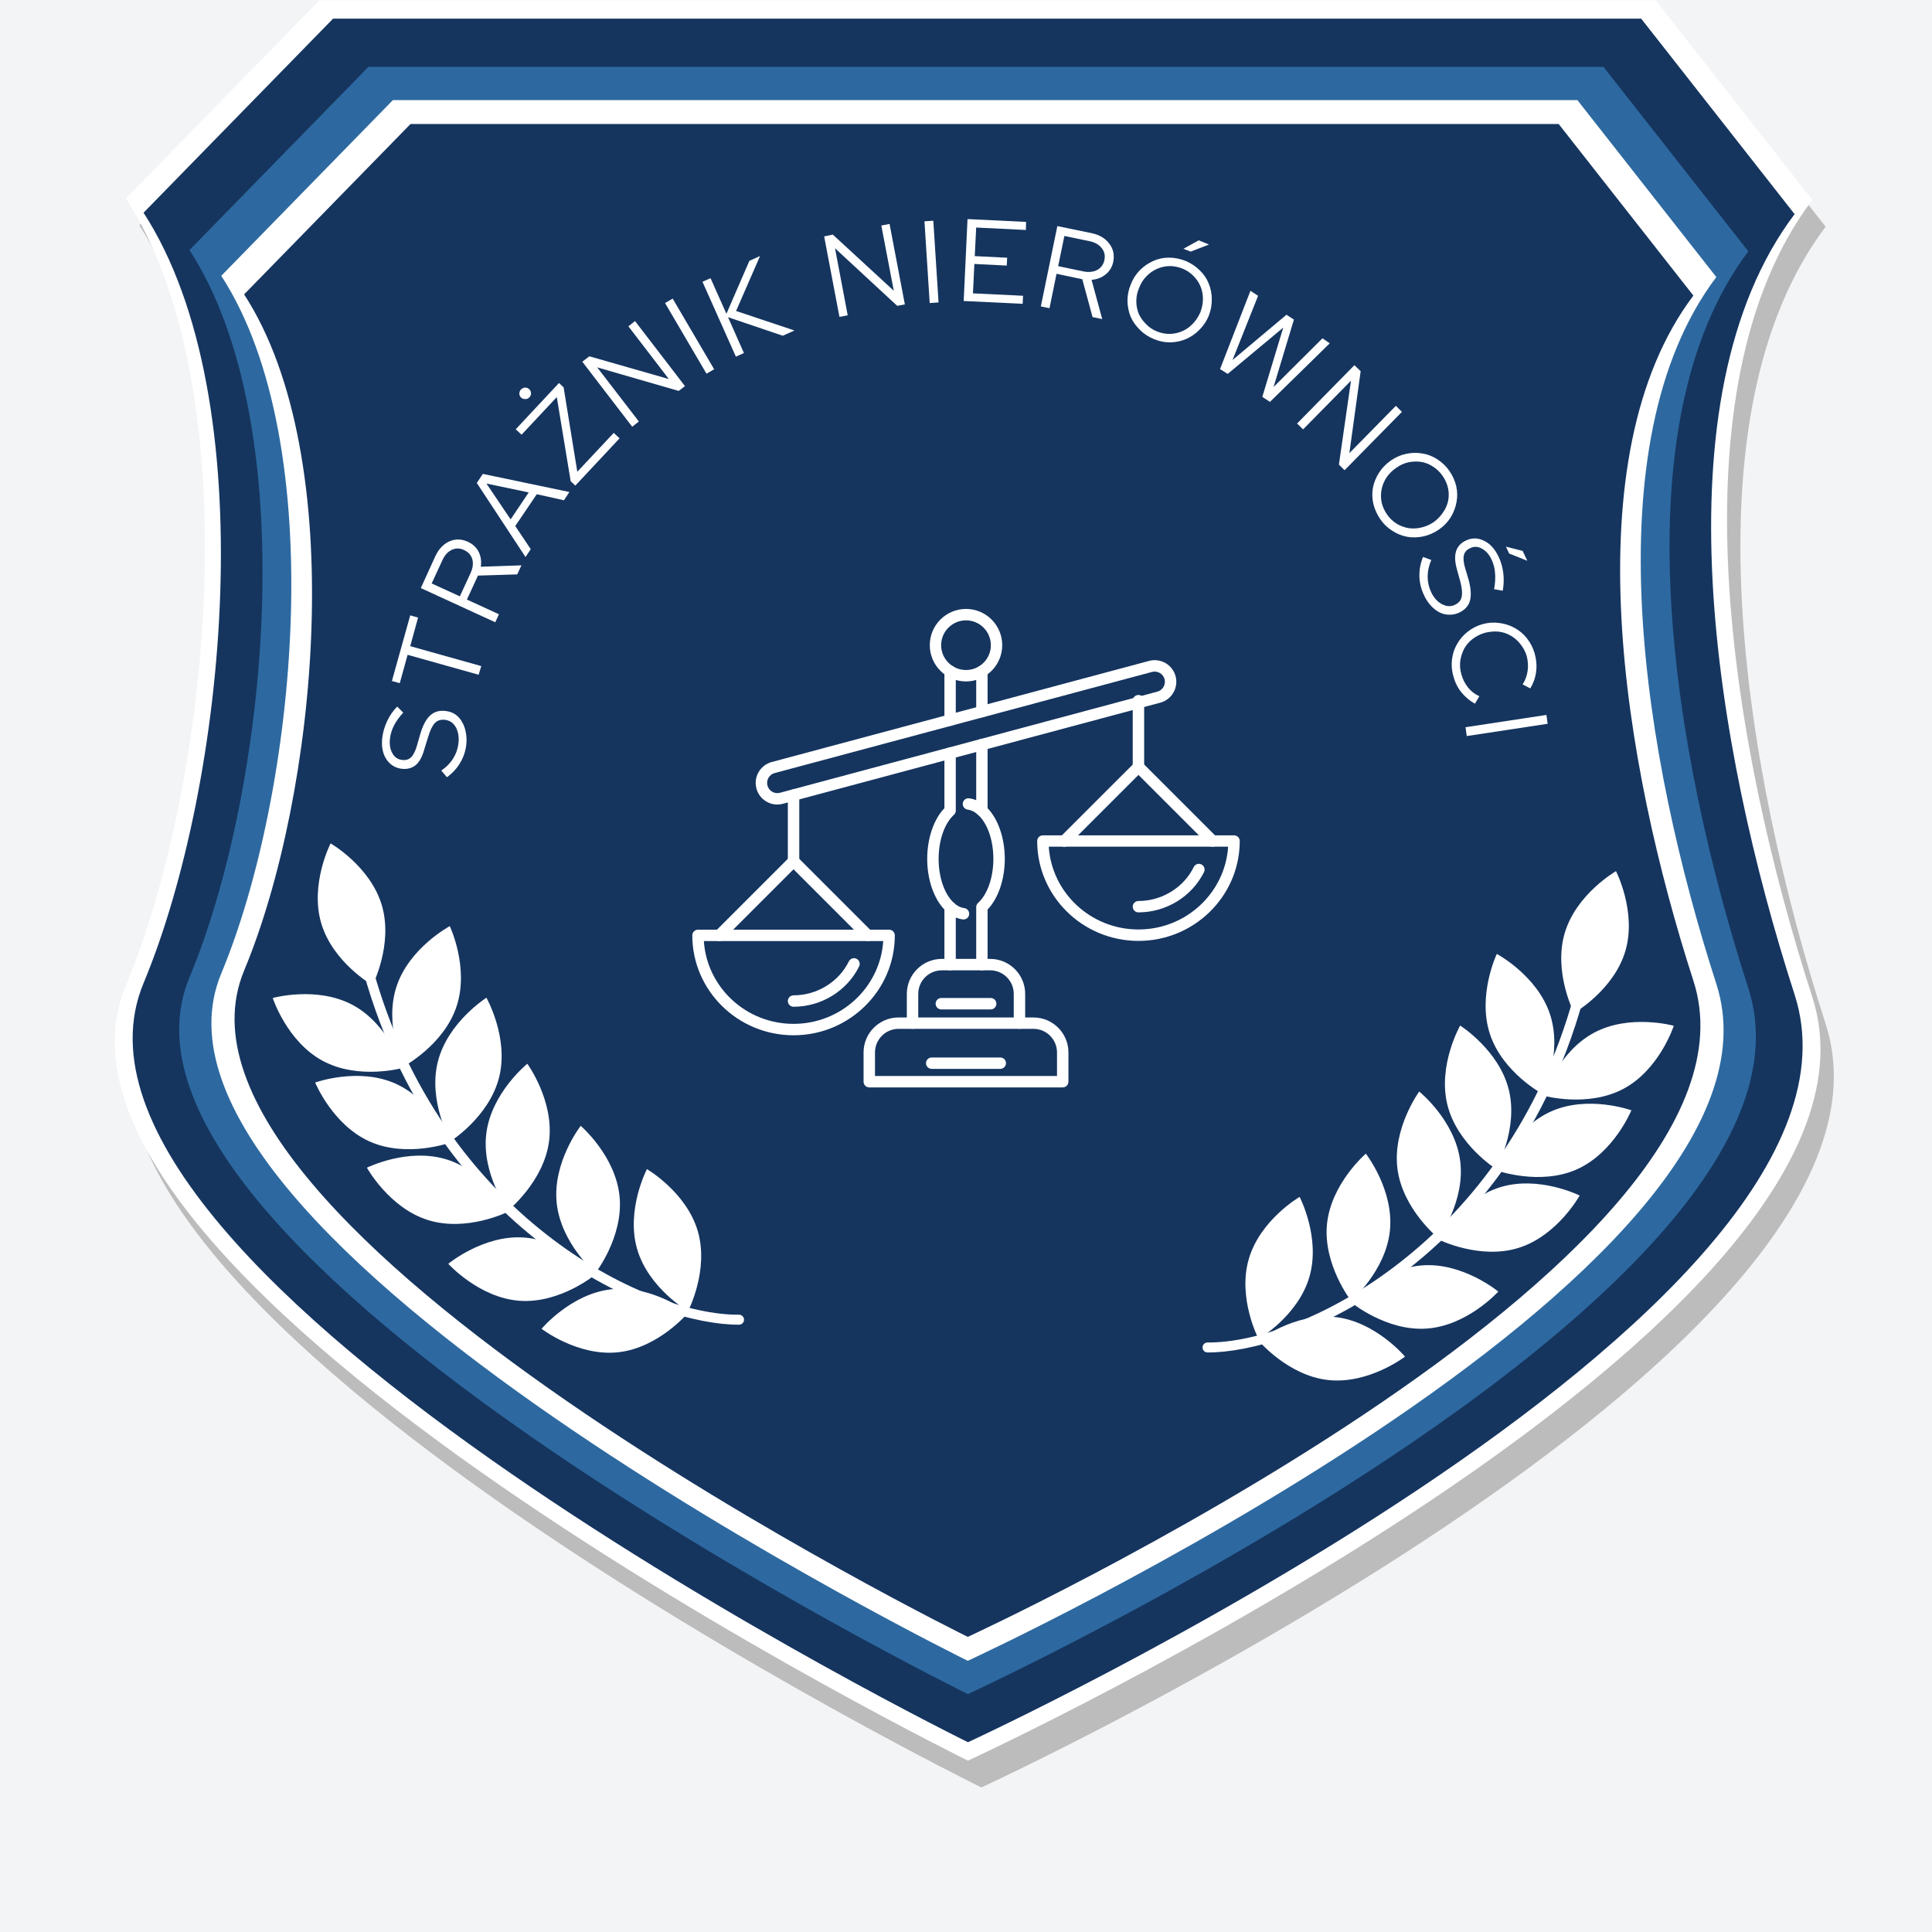 <svg xmlns="http://www.w3.org/2000/svg" xmlns:xlink="http://www.w3.org/1999/xlink" width="200" zoomAndPan="magnify" viewBox="0 0 150 150" height="200" preserveAspectRatio="xMidYMid meet" version="1.2"><defs><clipPath id="24dc31addf"><path d="M 9 2 L 143 2 L 143 138.75 L 9 138.75 Z M 9 2 "/></clipPath><clipPath id="2e60410bc0"><path d="M 67.008 78.984 L 83 78.984 L 83 84.426 L 67.008 84.426 Z M 67.008 78.984 "/></clipPath><clipPath id="6dc5098665"><path d="M 72 47.277 L 78 47.277 L 78 53 L 72 53 Z M 72 47.277 "/></clipPath><clipPath id="8098589457"><path d="M 53.711 72 L 70 72 L 70 81 L 53.711 81 Z M 53.711 72 "/></clipPath><clipPath id="351de6a5b2"><path d="M 80.5 64.801 L 96.254 64.801 L 96.254 73.102 L 80.5 73.102 Z M 80.5 64.801 "/></clipPath></defs><g id="442e6a4da8"><rect x="0" width="150" y="0" height="150" style="fill:#ffffff;fill-opacity:1;stroke:none;"/><rect x="0" width="150" y="0" height="150" style="fill:#f3f4f6;fill-opacity:1;stroke:none;"/><g clip-rule="nonzero" clip-path="url(#24dc31addf)"><path style=" stroke:none;fill-rule:nonzero;fill:#bdbcbc;fill-opacity:1;" d="M 141.742 79.492 C 135.41 59.898 130.734 32.207 141.742 17.602 L 129.574 2.102 L 25.844 2.102 L 10.816 17.492 C 20.438 32.312 17.414 62.746 10.816 78.586 C 1.121 101.859 76.191 138.777 76.191 138.777 C 76.191 138.777 149.938 104.836 141.742 79.492 "/></g><path style=" stroke:none;fill-rule:nonzero;fill:#ffffff;fill-opacity:1;" d="M 140.707 77.41 C 134.371 57.82 129.695 30.121 140.707 15.52 L 128.539 0.02 L 24.805 0.02 L 9.777 15.41 C 19.398 30.23 16.375 60.664 9.777 76.504 C 0.082 99.777 75.152 136.695 75.152 136.695 C 75.152 136.695 148.898 102.75 140.707 77.41 "/><path style=" stroke:none;fill-rule:nonzero;fill:#15355f;fill-opacity:1;" d="M 139.332 77.219 C 133.129 58.039 128.551 30.922 139.332 16.625 L 127.422 1.449 L 25.859 1.449 L 11.145 16.516 C 20.566 31.027 17.602 60.824 11.145 76.332 C 1.652 99.117 75.152 135.266 75.152 135.266 C 75.152 135.266 147.359 102.031 139.332 77.219 "/><path style=" stroke:none;fill-rule:nonzero;fill:#2d69a0;fill-opacity:1;" d="M 135.738 76.723 C 129.883 58.617 125.562 33.016 135.738 19.516 L 124.492 5.191 L 28.605 5.191 L 14.711 19.414 C 23.609 33.117 20.812 61.246 14.711 75.887 C 5.75 97.398 75.145 131.527 75.145 131.527 C 75.145 131.527 143.316 100.152 135.738 76.723 "/><path style=" stroke:none;fill-rule:nonzero;fill:#ffffff;fill-opacity:1;" d="M 133.254 76.383 C 127.641 59.016 123.492 34.461 133.254 21.512 L 122.469 7.773 L 30.504 7.773 L 17.18 21.414 C 25.711 34.559 23.027 61.535 17.18 75.578 C 8.586 96.211 75.137 128.945 75.137 128.945 C 75.137 128.945 140.523 98.852 133.254 76.383 "/><path style=" stroke:none;fill-rule:nonzero;fill:#15355f;fill-opacity:1;" d="M 131.473 76.137 C 126.031 59.301 122.012 35.5 131.473 22.949 L 121.016 9.629 L 31.871 9.629 L 18.953 22.855 C 27.223 35.594 24.625 61.746 18.953 75.355 C 10.625 95.355 75.137 127.086 75.137 127.086 C 75.137 127.086 138.52 97.918 131.473 76.137 "/><path style=" stroke:none;fill-rule:nonzero;fill:#ffffff;fill-opacity:1;" d="M 29.645 70.285 C 30.543 73.328 28.922 76.492 28.922 76.492 C 28.922 76.492 25.84 74.727 24.941 71.684 C 24.043 68.645 25.668 65.48 25.668 65.48 C 25.668 65.48 28.746 67.246 29.645 70.285 "/><path style=" stroke:none;fill-rule:nonzero;fill:#ffffff;fill-opacity:1;" d="M 35.449 78.133 C 34.457 81.141 31.32 82.809 31.32 82.809 C 31.32 82.809 29.797 79.594 30.789 76.582 C 31.785 73.574 34.922 71.906 34.922 71.906 C 34.922 71.906 36.445 75.121 35.449 78.133 "/><path style=" stroke:none;fill-rule:nonzero;fill:#ffffff;fill-opacity:1;" d="M 25.062 82.367 C 27.852 83.867 31.27 82.914 31.27 82.914 C 31.27 82.914 30.172 79.527 27.383 78.027 C 24.594 76.531 21.176 77.484 21.176 77.484 C 21.176 77.484 22.273 80.867 25.062 82.367 "/><path style=" stroke:none;fill-rule:nonzero;fill:#ffffff;fill-opacity:1;" d="M 38.754 83.633 C 37.984 86.711 34.98 88.605 34.98 88.605 C 34.98 88.605 33.223 85.512 33.992 82.438 C 34.762 79.359 37.766 77.465 37.766 77.465 C 37.766 77.465 39.52 80.559 38.754 83.633 "/><path style=" stroke:none;fill-rule:nonzero;fill:#ffffff;fill-opacity:1;" d="M 28.707 88.629 C 31.594 89.918 34.938 88.715 34.938 88.715 C 34.938 88.715 33.59 85.418 30.699 84.129 C 27.812 82.84 24.469 84.047 24.469 84.047 C 24.469 84.047 25.816 87.34 28.707 88.629 "/><path style=" stroke:none;fill-rule:nonzero;fill:#ffffff;fill-opacity:1;" d="M 42.629 88.605 C 42.219 91.746 39.449 93.977 39.449 93.977 C 39.449 93.977 37.352 91.109 37.762 87.965 C 38.176 84.816 40.941 82.59 40.941 82.59 C 40.941 82.59 43.039 85.461 42.629 88.605 "/><path style=" stroke:none;fill-rule:nonzero;fill:#ffffff;fill-opacity:1;" d="M 33.223 94.723 C 36.242 95.672 39.422 94.09 39.422 94.09 C 39.422 94.09 37.707 90.973 34.688 90.023 C 31.668 89.078 28.488 90.66 28.488 90.66 C 28.488 90.66 30.203 93.777 33.223 94.723 "/><path style=" stroke:none;fill-rule:nonzero;fill:#ffffff;fill-opacity:1;" d="M 48.102 92.879 C 48.418 96.031 46.23 98.836 46.23 98.836 C 46.23 98.836 43.535 96.527 43.219 93.371 C 42.902 90.215 45.086 87.41 45.086 87.41 C 45.086 87.41 47.785 89.723 48.102 92.879 "/><path style=" stroke:none;fill-rule:nonzero;fill:#ffffff;fill-opacity:1;" d="M 40.34 100.992 C 43.496 101.223 46.227 98.953 46.227 98.953 C 46.227 98.953 43.848 96.312 40.695 96.082 C 37.539 95.852 34.805 98.121 34.805 98.121 C 34.805 98.121 37.184 100.762 40.34 100.992 "/><path style=" stroke:none;fill-rule:nonzero;fill:#ffffff;fill-opacity:1;" d="M 54.18 95.598 C 55.062 98.645 53.418 101.801 53.418 101.801 C 53.418 101.801 50.344 100.016 49.465 96.969 C 48.586 93.922 50.227 90.77 50.227 90.77 C 50.227 90.77 53.297 92.555 54.18 95.598 "/><path style=" stroke:none;fill-rule:nonzero;fill:#ffffff;fill-opacity:1;" d="M 48.008 104.988 C 51.152 104.641 53.434 101.914 53.434 101.914 C 53.434 101.914 50.617 99.75 47.473 100.098 C 44.328 100.441 42.047 103.168 42.047 103.168 C 42.047 103.168 44.863 105.336 48.008 104.988 "/><path style=" stroke:none;fill-rule:nonzero;fill:#ffffff;fill-opacity:1;" d="M 57.492 102.832 L 57.383 102.848 C 54.195 102.871 48.348 101.305 42.363 96.805 C 37.613 93.238 31.297 86.625 28.199 75.391 C 28.145 75.184 28.258 74.98 28.469 74.914 C 28.672 74.855 28.887 74.977 28.945 75.184 C 34.215 94.301 50.062 102.129 57.375 102.074 C 57.59 102.074 57.766 102.246 57.766 102.457 C 57.77 102.633 57.652 102.781 57.492 102.832 "/><path style=" stroke:none;fill-rule:nonzero;fill:#ffffff;fill-opacity:1;" d="M 121.484 72.445 C 120.586 75.484 122.211 78.648 122.211 78.648 C 122.211 78.648 125.289 76.883 126.191 73.844 C 127.09 70.801 125.465 67.637 125.465 67.637 C 125.465 67.637 122.383 69.402 121.484 72.445 "/><path style=" stroke:none;fill-rule:nonzero;fill:#ffffff;fill-opacity:1;" d="M 115.68 80.289 C 116.672 83.297 119.809 84.965 119.809 84.965 C 119.809 84.965 121.336 81.754 120.34 78.742 C 119.344 75.73 116.211 74.062 116.211 74.062 C 116.211 74.062 114.684 77.277 115.68 80.289 "/><path style=" stroke:none;fill-rule:nonzero;fill:#ffffff;fill-opacity:1;" d="M 126.066 84.523 C 123.281 86.023 119.859 85.07 119.859 85.07 C 119.859 85.07 120.961 81.688 123.746 80.188 C 126.535 78.688 129.953 79.641 129.953 79.641 C 129.953 79.641 128.855 83.023 126.066 84.523 "/><path style=" stroke:none;fill-rule:nonzero;fill:#ffffff;fill-opacity:1;" d="M 112.379 85.793 C 113.148 88.867 116.152 90.762 116.152 90.762 C 116.152 90.762 117.906 87.672 117.141 84.594 C 116.371 81.52 113.367 79.625 113.367 79.625 C 113.367 79.625 111.609 82.715 112.379 85.793 "/><path style=" stroke:none;fill-rule:nonzero;fill:#ffffff;fill-opacity:1;" d="M 122.426 90.789 C 119.535 92.074 116.195 90.871 116.195 90.871 C 116.195 90.871 117.539 87.578 120.43 86.289 C 123.32 85 126.66 86.203 126.66 86.203 C 126.66 86.203 125.316 89.496 122.426 90.789 "/><path style=" stroke:none;fill-rule:nonzero;fill:#ffffff;fill-opacity:1;" d="M 108.5 90.762 C 108.914 93.906 111.68 96.133 111.68 96.133 C 111.68 96.133 113.781 93.266 113.367 90.121 C 112.957 86.977 110.188 84.746 110.188 84.746 C 110.188 84.746 108.09 87.617 108.5 90.762 "/><path style=" stroke:none;fill-rule:nonzero;fill:#ffffff;fill-opacity:1;" d="M 117.91 96.883 C 114.891 97.828 111.711 96.246 111.711 96.246 C 111.711 96.246 113.426 93.133 116.445 92.184 C 119.465 91.238 122.645 92.82 122.645 92.82 C 122.645 92.82 120.926 95.934 117.91 96.883 "/><path style=" stroke:none;fill-rule:nonzero;fill:#ffffff;fill-opacity:1;" d="M 103.027 95.039 C 102.715 98.191 104.898 100.996 104.898 100.996 C 104.898 100.996 107.598 98.684 107.914 95.527 C 108.23 92.371 106.043 89.57 106.043 89.57 C 106.043 89.57 103.348 91.879 103.027 95.039 "/><path style=" stroke:none;fill-rule:nonzero;fill:#ffffff;fill-opacity:1;" d="M 110.793 103.148 C 107.637 103.383 104.902 101.113 104.902 101.113 C 104.902 101.113 107.281 98.473 110.438 98.242 C 113.59 98.012 116.328 100.277 116.328 100.277 C 116.328 100.277 113.945 102.918 110.793 103.148 "/><path style=" stroke:none;fill-rule:nonzero;fill:#ffffff;fill-opacity:1;" d="M 96.953 97.758 C 96.07 100.805 97.715 103.957 97.715 103.957 C 97.715 103.957 100.785 102.176 101.664 99.129 C 102.547 96.078 100.902 92.926 100.902 92.926 C 100.902 92.926 97.832 94.711 96.953 97.758 "/><path style=" stroke:none;fill-rule:nonzero;fill:#ffffff;fill-opacity:1;" d="M 103.121 107.145 C 99.977 106.801 97.699 104.07 97.699 104.07 C 97.699 104.07 100.516 101.906 103.66 102.254 C 106.801 102.598 109.086 105.328 109.086 105.328 C 109.086 105.328 106.266 107.492 103.121 107.145 "/><path style=" stroke:none;fill-rule:nonzero;fill:#ffffff;fill-opacity:1;" d="M 93.641 104.988 L 93.746 105.004 C 96.934 105.027 102.781 103.461 108.766 98.965 C 113.52 95.398 119.832 88.781 122.93 77.547 C 122.988 77.34 122.875 77.137 122.66 77.07 C 122.457 77.016 122.246 77.137 122.188 77.34 C 116.918 96.461 101.07 104.289 93.754 104.23 C 93.539 104.23 93.367 104.402 93.367 104.613 C 93.363 104.793 93.48 104.941 93.641 104.988 "/><g clip-rule="nonzero" clip-path="url(#2e60410bc0)"><path style=" stroke:none;fill-rule:evenodd;fill:#ffffff;fill-opacity:1;" d="M 82.508 84.426 L 67.492 84.426 C 67.246 84.426 67.047 84.227 67.047 83.984 L 67.047 81.711 C 67.047 80.211 68.266 78.996 69.762 78.996 L 80.238 78.996 C 81.734 78.996 82.953 80.211 82.953 81.711 L 82.953 83.984 C 82.953 84.227 82.754 84.426 82.508 84.426 Z M 67.934 83.539 L 82.066 83.539 L 82.066 81.711 C 82.066 80.703 81.246 79.879 80.238 79.879 L 69.762 79.879 C 68.754 79.879 67.934 80.703 67.934 81.711 L 67.934 83.539 "/></g><path style=" stroke:none;fill-rule:evenodd;fill:#ffffff;fill-opacity:1;" d="M 79.148 79.879 C 78.906 79.879 78.707 79.684 78.707 79.438 L 78.707 77.164 C 78.707 76.156 77.887 75.336 76.879 75.336 L 73.121 75.336 C 72.113 75.336 71.293 76.156 71.293 77.164 L 71.293 79.438 C 71.293 79.684 71.094 79.879 70.852 79.879 C 70.605 79.879 70.406 79.684 70.406 79.438 L 70.406 77.164 C 70.406 75.668 71.625 74.449 73.121 74.449 L 76.879 74.449 C 78.375 74.449 79.594 75.668 79.594 77.164 L 79.594 79.438 C 79.594 79.684 79.395 79.879 79.148 79.879 "/><path style=" stroke:none;fill-rule:evenodd;fill:#ffffff;fill-opacity:1;" d="M 76.234 75.336 C 75.992 75.336 75.793 75.137 75.793 74.895 L 75.793 70.43 C 75.793 70.305 75.844 70.184 75.938 70.102 C 76.672 69.43 77.125 68.121 77.125 66.684 C 77.125 65.242 76.672 63.93 75.938 63.262 C 75.844 63.176 75.793 63.059 75.793 62.934 L 75.793 57.809 C 75.793 57.562 75.992 57.367 76.234 57.367 C 76.48 57.367 76.676 57.562 76.676 57.809 L 76.676 62.746 C 77.504 63.609 78.012 65.094 78.012 66.684 C 78.012 68.273 77.504 69.754 76.676 70.617 L 76.676 74.895 C 76.676 75.137 76.48 75.336 76.234 75.336 Z M 73.766 75.336 C 73.52 75.336 73.324 75.137 73.324 74.895 L 73.324 70.617 C 72.496 69.754 71.988 68.273 71.988 66.684 C 71.988 65.094 72.496 63.609 73.324 62.746 L 73.324 58.469 C 73.324 58.227 73.52 58.027 73.766 58.027 C 74.012 58.027 74.207 58.227 74.207 58.469 L 74.207 62.934 C 74.207 63.059 74.156 63.18 74.062 63.262 C 73.328 63.934 72.875 65.242 72.875 66.684 C 72.875 68.121 73.328 69.43 74.062 70.102 C 74.156 70.188 74.207 70.305 74.207 70.43 L 74.207 74.895 C 74.207 75.137 74.012 75.336 73.766 75.336 Z M 73.766 56.355 C 73.52 56.355 73.324 56.156 73.324 55.91 L 73.324 52.117 C 73.324 51.871 73.52 51.672 73.766 51.672 C 74.012 51.672 74.207 51.871 74.207 52.117 L 74.207 55.91 C 74.207 56.156 74.012 56.355 73.766 56.355 Z M 76.234 55.691 C 75.992 55.691 75.793 55.496 75.793 55.25 L 75.793 52.117 C 75.793 51.871 75.992 51.672 76.234 51.672 C 76.48 51.672 76.676 51.871 76.676 52.117 L 76.676 55.25 C 76.676 55.496 76.48 55.691 76.234 55.691 "/><g clip-rule="nonzero" clip-path="url(#6dc5098665)"><path style=" stroke:none;fill-rule:evenodd;fill:#ffffff;fill-opacity:1;" d="M 75 52.906 C 73.449 52.906 72.188 51.645 72.188 50.09 C 72.188 48.539 73.449 47.277 75 47.277 C 76.551 47.277 77.812 48.539 77.812 50.09 C 77.812 51.645 76.551 52.906 75 52.906 Z M 75 48.164 C 73.938 48.164 73.07 49.027 73.07 50.094 C 73.07 51.156 73.938 52.02 75 52.02 C 76.066 52.02 76.93 51.156 76.93 50.094 C 76.93 49.027 76.062 48.164 75 48.164 "/></g><path style=" stroke:none;fill-rule:evenodd;fill:#ffffff;fill-opacity:1;" d="M 60.352 62.465 C 59.609 62.465 58.93 61.969 58.73 61.219 C 58.613 60.789 58.672 60.336 58.898 59.945 C 59.121 59.559 59.484 59.281 59.914 59.164 L 89.215 51.312 C 89.648 51.195 90.098 51.258 90.488 51.48 C 90.879 51.707 91.156 52.066 91.273 52.5 C 91.387 52.934 91.328 53.383 91.102 53.773 C 90.879 54.16 90.52 54.438 90.086 54.555 L 60.785 62.406 C 60.641 62.445 60.496 62.465 60.352 62.465 Z M 59.586 60.992 C 59.699 61.414 60.133 61.664 60.555 61.551 L 89.855 53.699 C 90.059 53.645 90.23 53.516 90.336 53.328 C 90.441 53.145 90.469 52.934 90.418 52.73 C 90.363 52.527 90.23 52.355 90.047 52.25 C 89.863 52.145 89.648 52.113 89.445 52.168 L 60.145 60.02 C 59.941 60.074 59.77 60.207 59.664 60.391 C 59.559 60.574 59.531 60.789 59.586 60.992 "/><path style=" stroke:none;fill-rule:evenodd;fill:#ffffff;fill-opacity:1;" d="M 61.609 67.305 C 61.367 67.305 61.168 67.109 61.168 66.863 L 61.168 61.727 C 61.168 61.48 61.367 61.285 61.609 61.285 C 61.855 61.285 62.055 61.48 62.055 61.727 L 62.055 66.863 C 62.055 67.109 61.855 67.305 61.609 67.305 "/><path style=" stroke:none;fill-rule:evenodd;fill:#ffffff;fill-opacity:1;" d="M 67.371 73.066 C 67.258 73.066 67.145 73.023 67.055 72.938 L 61.609 67.492 L 56.168 72.934 C 55.992 73.109 55.715 73.109 55.539 72.934 C 55.367 72.762 55.367 72.48 55.539 72.309 L 61.297 66.551 C 61.473 66.379 61.75 66.379 61.926 66.551 L 67.684 72.309 C 67.855 72.48 67.855 72.762 67.684 72.934 C 67.598 73.023 67.484 73.066 67.371 73.066 "/><g clip-rule="nonzero" clip-path="url(#8098589457)"><path style=" stroke:none;fill-rule:evenodd;fill:#ffffff;fill-opacity:1;" d="M 61.609 80.379 C 57.277 80.379 53.75 76.898 53.75 72.621 C 53.75 72.379 53.949 72.18 54.191 72.18 L 69.031 72.18 C 69.277 72.18 69.473 72.379 69.473 72.621 C 69.473 76.898 65.945 80.379 61.609 80.379 Z M 54.648 73.066 C 54.883 76.648 57.914 79.492 61.609 79.492 C 65.309 79.492 68.34 76.648 68.574 73.066 L 54.648 73.066 "/></g><path style=" stroke:none;fill-rule:evenodd;fill:#ffffff;fill-opacity:1;" d="M 61.609 78.164 C 61.367 78.164 61.168 77.965 61.168 77.723 C 61.168 77.477 61.367 77.277 61.609 77.277 C 63.43 77.277 65.117 76.242 65.906 74.641 C 66.016 74.422 66.281 74.328 66.5 74.438 C 66.719 74.547 66.809 74.812 66.703 75.031 C 65.766 76.934 63.766 78.164 61.609 78.164 "/><path style=" stroke:none;fill-rule:evenodd;fill:#ffffff;fill-opacity:1;" d="M 88.391 59.98 C 88.145 59.98 87.945 59.785 87.945 59.539 L 87.945 54.402 C 87.945 54.156 88.145 53.957 88.391 53.957 C 88.633 53.957 88.832 54.156 88.832 54.402 L 88.832 59.539 C 88.832 59.785 88.633 59.98 88.391 59.98 "/><path style=" stroke:none;fill-rule:evenodd;fill:#ffffff;fill-opacity:1;" d="M 94.148 65.738 C 94.035 65.738 93.918 65.695 93.836 65.609 L 88.391 60.164 L 82.945 65.609 C 82.77 65.785 82.492 65.785 82.316 65.609 C 82.145 65.438 82.145 65.156 82.316 64.984 L 88.078 59.227 C 88.16 59.141 88.273 59.098 88.391 59.098 C 88.508 59.098 88.621 59.141 88.703 59.227 L 94.461 64.984 C 94.633 65.156 94.633 65.438 94.461 65.609 C 94.375 65.695 94.258 65.738 94.148 65.738 "/><g clip-rule="nonzero" clip-path="url(#351de6a5b2)"><path style=" stroke:none;fill-rule:evenodd;fill:#ffffff;fill-opacity:1;" d="M 88.391 73.051 C 84.055 73.051 80.527 69.574 80.527 65.297 C 80.527 65.051 80.727 64.855 80.969 64.855 L 95.809 64.855 C 96.055 64.855 96.254 65.051 96.254 65.297 C 96.25 69.574 92.723 73.051 88.391 73.051 Z M 81.426 65.738 C 81.66 69.32 84.691 72.164 88.391 72.164 C 92.086 72.164 95.117 69.32 95.352 65.738 L 81.426 65.738 "/></g><path style=" stroke:none;fill-rule:evenodd;fill:#ffffff;fill-opacity:1;" d="M 88.391 70.836 C 88.145 70.836 87.945 70.641 87.945 70.395 C 87.945 70.152 88.145 69.953 88.391 69.953 C 90.207 69.953 91.895 68.918 92.684 67.316 C 92.793 67.094 93.059 67.004 93.277 67.113 C 93.496 67.223 93.586 67.484 93.48 67.707 C 92.539 69.609 90.543 70.836 88.391 70.836 "/><path style=" stroke:none;fill-rule:evenodd;fill:#ffffff;fill-opacity:1;" d="M 74.809 71.387 C 74.793 71.387 74.773 71.383 74.754 71.383 C 74.301 71.324 73.855 71.109 73.465 70.758 C 73.285 70.59 73.273 70.312 73.438 70.133 C 73.602 69.949 73.883 69.938 74.062 70.102 C 74.316 70.336 74.586 70.469 74.863 70.504 C 75.105 70.535 75.277 70.758 75.246 71 C 75.223 71.219 75.031 71.387 74.809 71.387 "/><path style=" stroke:none;fill-rule:evenodd;fill:#ffffff;fill-opacity:1;" d="M 76.234 63.375 C 76.129 63.375 76.023 63.34 75.938 63.262 C 75.684 63.027 75.41 62.895 75.137 62.859 C 74.895 62.828 74.719 62.605 74.75 62.363 C 74.781 62.121 75 61.949 75.242 61.98 C 75.699 62.035 76.145 62.254 76.531 62.605 C 76.715 62.773 76.727 63.051 76.562 63.23 C 76.477 63.328 76.355 63.375 76.234 63.375 "/><path style=" stroke:none;fill-rule:evenodd;fill:#ffffff;fill-opacity:1;" d="M 77.66 82.988 L 72.34 82.988 C 72.094 82.988 71.895 82.789 71.895 82.543 C 71.895 82.301 72.094 82.102 72.34 82.102 L 77.66 82.102 C 77.906 82.102 78.105 82.301 78.105 82.543 C 78.105 82.789 77.906 82.988 77.66 82.988 "/><path style=" stroke:none;fill-rule:evenodd;fill:#ffffff;fill-opacity:1;" d="M 76.918 78.371 L 73.082 78.371 C 72.84 78.371 72.641 78.172 72.641 77.926 C 72.641 77.684 72.84 77.484 73.082 77.484 L 76.918 77.484 C 77.164 77.484 77.359 77.684 77.359 77.926 C 77.359 78.172 77.164 78.371 76.918 78.371 "/><g style="fill:#ffffff;fill-opacity:1;"><g transform="translate(35.761, 60.577)"><path style="stroke:none" d="M -1.062 -0.234 L -1.5 -0.75 C -1.102 -1.02 -0.797 -1.332 -0.578 -1.688 C -0.359 -2.039 -0.223 -2.422 -0.172 -2.828 C -0.109 -3.316 -0.172 -3.738 -0.359 -4.094 C -0.555 -4.445 -0.836 -4.645 -1.203 -4.688 C -1.535 -4.727 -1.801 -4.645 -2 -4.438 C -2.195 -4.227 -2.367 -3.875 -2.516 -3.375 L -2.797 -2.469 C -2.953 -1.875 -3.176 -1.445 -3.469 -1.188 C -3.77 -0.938 -4.145 -0.836 -4.594 -0.891 C -5.102 -0.961 -5.5 -1.219 -5.781 -1.656 C -6.062 -2.102 -6.16 -2.66 -6.078 -3.328 C -6.023 -3.754 -5.898 -4.176 -5.703 -4.594 C -5.504 -5.02 -5.242 -5.395 -4.922 -5.719 L -4.453 -5.25 C -4.742 -4.938 -4.977 -4.613 -5.156 -4.281 C -5.332 -3.945 -5.441 -3.598 -5.484 -3.234 C -5.535 -2.785 -5.473 -2.406 -5.297 -2.094 C -5.129 -1.789 -4.883 -1.617 -4.562 -1.578 C -4.27 -1.535 -4.031 -1.602 -3.844 -1.781 C -3.656 -1.969 -3.5 -2.285 -3.375 -2.734 L -3.125 -3.609 C -2.926 -4.273 -2.672 -4.75 -2.359 -5.031 C -2.047 -5.32 -1.645 -5.438 -1.156 -5.375 C -0.875 -5.344 -0.625 -5.254 -0.406 -5.109 C -0.195 -4.961 -0.023 -4.77 0.109 -4.531 C 0.254 -4.289 0.352 -4.016 0.406 -3.703 C 0.469 -3.398 0.477 -3.078 0.438 -2.734 C 0.375 -2.223 0.211 -1.754 -0.047 -1.328 C -0.305 -0.898 -0.645 -0.535 -1.062 -0.234 Z M -1.062 -0.234 "/></g></g><g style="fill:#ffffff;fill-opacity:1;"><g transform="translate(36.506, 54.746)"><path style="stroke:none" d="M -5.469 -1.703 L -6.078 -1.875 L -4.656 -6.969 L -4.047 -6.797 L -4.656 -4.578 L 0.859 -3.031 L 0.656 -2.359 L -4.859 -3.906 Z M -5.469 -1.703 "/></g></g><g style="fill:#ffffff;fill-opacity:1;"><g transform="translate(38.156, 48.955)"><path style="stroke:none" d="M 0.297 -0.641 L -5.484 -3.297 L -4.359 -5.766 C -4.098 -6.328 -3.734 -6.711 -3.266 -6.922 C -2.797 -7.129 -2.316 -7.117 -1.828 -6.891 C -1.441 -6.711 -1.16 -6.445 -0.984 -6.094 C -0.816 -5.738 -0.766 -5.359 -0.828 -4.953 L 2.328 -5.062 L 2 -4.359 L -1.047 -4.266 L -1.906 -2.406 L 0.578 -1.266 Z M -3.812 -5.453 L -4.641 -3.656 L -2.453 -2.656 L -1.625 -4.453 C -1.445 -4.848 -1.398 -5.207 -1.484 -5.531 C -1.578 -5.852 -1.789 -6.094 -2.125 -6.25 C -2.445 -6.406 -2.766 -6.41 -3.078 -6.266 C -3.391 -6.117 -3.633 -5.848 -3.812 -5.453 Z M -3.812 -5.453 "/></g></g><g style="fill:#ffffff;fill-opacity:1;"><g transform="translate(40.785, 43.278)"><path style="stroke:none" d="M 0.016 -0.031 L -3.766 -5.781 L -3.297 -6.484 L 3.422 -5.078 L 3 -4.438 L 0.891 -4.906 L -0.781 -2.438 L 0.422 -0.641 Z M -1.141 -2.953 L 0.266 -5.047 L -3.016 -5.734 Z M -1.141 -2.953 "/></g></g><g style="fill:#ffffff;fill-opacity:1;"><g transform="translate(44.51, 37.86)"><path style="stroke:none" d="M 0.156 -0.156 Z M 0.156 -0.156 L -0.203 -0.5 L -1.281 -7.031 L -4.016 -4.109 L -4.469 -4.531 L -1.109 -8.125 L -0.75 -7.781 L 0.312 -1.234 L 3.141 -4.25 L 3.594 -3.828 Z M -3.406 -7.016 C -3.488 -6.922 -3.594 -6.875 -3.719 -6.875 C -3.852 -6.875 -3.961 -6.91 -4.047 -6.984 C -4.141 -7.078 -4.188 -7.18 -4.188 -7.297 C -4.188 -7.422 -4.145 -7.531 -4.062 -7.625 C -3.977 -7.707 -3.875 -7.754 -3.75 -7.766 C -3.625 -7.773 -3.516 -7.734 -3.422 -7.641 C -3.336 -7.566 -3.289 -7.461 -3.281 -7.328 C -3.281 -7.203 -3.32 -7.098 -3.406 -7.016 Z M -3.406 -7.016 "/></g></g><g style="fill:#ffffff;fill-opacity:1;"><g transform="translate(48.523, 33.554)"><path style="stroke:none" d="M -3.312 -5.469 L -2.766 -5.891 L 3.406 -4.125 L 0.266 -8.219 L 0.781 -8.625 L 4.656 -3.578 L 4.172 -3.203 L -2.156 -5.031 L 1.078 -0.828 L 0.562 -0.422 Z M -3.312 -5.469 "/></g></g><g style="fill:#ffffff;fill-opacity:1;"><g transform="translate(54.243, 29.372)"><path style="stroke:none" d="M 0.609 -0.359 L -2.609 -5.844 L -2.016 -6.188 L 1.203 -0.703 Z M 0.609 -0.359 "/></g></g><g style="fill:#ffffff;fill-opacity:1;"><g transform="translate(56.493, 27.972)"><path style="stroke:none" d="M 0.641 -0.281 L -1.953 -6.094 L -1.328 -6.375 L -0.094 -3.609 L 1.688 -7.719 L 2.516 -8.094 L 0.656 -3.828 L 5.188 -2.312 L 4.281 -1.906 L 0.031 -3.344 L 1.266 -0.562 Z M 0.641 -0.281 "/></g></g><g style="fill:#ffffff;fill-opacity:1;"><g transform="translate(62.158, 25.588)"><path style="stroke:none" d=""/></g></g><g style="fill:#ffffff;fill-opacity:1;"><g transform="translate(64.487, 24.729)"><path style="stroke:none" d="M -0.5 -6.375 L 0.172 -6.516 L 4.906 -2.156 L 3.938 -7.219 L 4.578 -7.344 L 5.766 -1.094 L 5.172 -0.984 L 0.344 -5.453 L 1.328 -0.25 L 0.688 -0.125 Z M -0.5 -6.375 "/></g></g><g style="fill:#ffffff;fill-opacity:1;"><g transform="translate(71.478, 23.575)"><path style="stroke:none" d="M 0.703 -0.047 L 0.297 -6.391 L 0.984 -6.438 L 1.391 -0.094 Z M 0.703 -0.047 "/></g></g><g style="fill:#ffffff;fill-opacity:1;"><g transform="translate(74.118, 23.338)"><path style="stroke:none" d="M 0.703 0.031 L 1 -6.328 L 5.547 -6.109 L 5.531 -5.484 L 1.672 -5.672 L 1.562 -3.453 L 4.078 -3.328 L 4.047 -2.719 L 1.531 -2.844 L 1.422 -0.562 L 5.312 -0.375 L 5.281 0.25 Z M 0.703 0.031 "/></g></g><g style="fill:#ffffff;fill-opacity:1;"><g transform="translate(80.123, 23.648)"><path style="stroke:none" d="M 0.688 0.141 L 1.969 -6.094 L 4.625 -5.547 C 5.227 -5.422 5.688 -5.148 6 -4.734 C 6.312 -4.328 6.414 -3.859 6.312 -3.328 C 6.227 -2.922 6.031 -2.594 5.719 -2.344 C 5.414 -2.094 5.051 -1.953 4.625 -1.922 L 5.453 1.125 L 4.703 0.969 L 3.906 -1.969 L 1.906 -2.391 L 1.359 0.281 Z M 4.469 -4.922 L 2.516 -5.328 L 2.031 -2.984 L 3.984 -2.578 C 4.398 -2.492 4.758 -2.531 5.062 -2.688 C 5.363 -2.852 5.551 -3.113 5.625 -3.469 C 5.695 -3.82 5.625 -4.129 5.406 -4.391 C 5.195 -4.66 4.883 -4.836 4.469 -4.922 Z M 4.469 -4.922 "/></g></g><g style="fill:#ffffff;fill-opacity:1;"><g transform="translate(86.224, 24.878)"><path style="stroke:none" d="M 0.375 0.156 Z M 7.625 -0.359 C 7.457 0.047 7.219 0.406 6.906 0.719 C 6.602 1.031 6.258 1.27 5.875 1.438 C 5.5 1.602 5.094 1.691 4.656 1.703 C 4.227 1.711 3.801 1.629 3.375 1.453 C 2.957 1.285 2.594 1.047 2.281 0.734 C 1.969 0.43 1.727 0.094 1.562 -0.281 C 1.406 -0.664 1.32 -1.078 1.312 -1.516 C 1.312 -1.953 1.395 -2.375 1.562 -2.781 C 1.727 -3.207 1.961 -3.578 2.266 -3.891 C 2.578 -4.203 2.922 -4.441 3.297 -4.609 C 3.68 -4.785 4.094 -4.875 4.531 -4.875 C 4.969 -4.875 5.395 -4.789 5.812 -4.625 C 6.238 -4.445 6.602 -4.207 6.906 -3.906 C 7.219 -3.613 7.453 -3.273 7.609 -2.891 C 7.773 -2.504 7.859 -2.094 7.859 -1.656 C 7.867 -1.219 7.789 -0.785 7.625 -0.359 Z M 6.969 -0.625 C 7.102 -0.977 7.172 -1.328 7.172 -1.672 C 7.172 -2.016 7.109 -2.336 6.984 -2.641 C 6.859 -2.941 6.676 -3.211 6.438 -3.453 C 6.195 -3.703 5.906 -3.895 5.562 -4.031 C 5.227 -4.164 4.891 -4.227 4.547 -4.219 C 4.211 -4.207 3.895 -4.133 3.594 -4 C 3.289 -3.863 3.02 -3.672 2.781 -3.422 C 2.539 -3.18 2.352 -2.883 2.219 -2.531 C 2.07 -2.195 2 -1.852 2 -1.5 C 2 -1.145 2.062 -0.816 2.188 -0.516 C 2.32 -0.223 2.508 0.039 2.75 0.281 C 2.988 0.531 3.273 0.723 3.609 0.859 C 3.953 0.992 4.289 1.055 4.625 1.047 C 4.969 1.035 5.285 0.961 5.578 0.828 C 5.879 0.703 6.148 0.508 6.391 0.25 C 6.629 0 6.82 -0.289 6.969 -0.625 Z M 6.844 -6.219 L 7.641 -5.891 L 6.219 -5.344 L 5.656 -5.562 Z M 6.844 -6.219 "/></g></g><g style="fill:#ffffff;fill-opacity:1;"><g transform="translate(93.318, 27.718)"><path style="stroke:none" d="M 2 1.312 L 1.406 0.938 L 3.766 -5.141 L 4.359 -4.75 L 2.375 0.234 L 6.562 -3.281 L 7.141 -2.906 L 5.562 2.328 L 9.359 -1.453 L 9.922 -1.062 L 5.281 3.484 L 4.688 3.094 L 6.312 -2.281 Z M 2 1.312 "/></g></g><g style="fill:#ffffff;fill-opacity:1;"><g transform="translate(100.203, 32.384)"><path style="stroke:none" d="M 4.953 -4.031 L 5.438 -3.562 L 4.562 2.797 L 8.172 -0.875 L 8.641 -0.406 L 4.188 4.125 L 3.75 3.688 L 4.688 -2.828 L 0.969 0.953 L 0.5 0.5 Z M 4.953 -4.031 "/></g></g><g style="fill:#ffffff;fill-opacity:1;"><g transform="translate(105.141, 37.238)"><path style="stroke:none" d="M 6.578 3.875 C 6.203 4.133 5.801 4.312 5.375 4.406 C 4.945 4.5 4.523 4.508 4.109 4.438 C 3.703 4.363 3.316 4.207 2.953 3.969 C 2.586 3.738 2.273 3.438 2.016 3.062 C 1.766 2.695 1.586 2.301 1.484 1.875 C 1.391 1.445 1.379 1.031 1.453 0.625 C 1.535 0.219 1.691 -0.164 1.922 -0.531 C 2.16 -0.906 2.469 -1.223 2.844 -1.484 C 3.219 -1.742 3.613 -1.914 4.031 -2 C 4.457 -2.094 4.875 -2.102 5.281 -2.031 C 5.695 -1.969 6.086 -1.816 6.453 -1.578 C 6.828 -1.336 7.141 -1.035 7.391 -0.672 C 7.648 -0.297 7.828 0.098 7.922 0.516 C 8.016 0.941 8.02 1.359 7.938 1.766 C 7.863 2.18 7.711 2.57 7.484 2.938 C 7.254 3.301 6.953 3.613 6.578 3.875 Z M 6.172 3.297 C 6.473 3.078 6.719 2.82 6.906 2.531 C 7.102 2.25 7.234 1.945 7.297 1.625 C 7.359 1.301 7.352 0.973 7.281 0.641 C 7.207 0.316 7.066 0.004 6.859 -0.297 C 6.648 -0.598 6.398 -0.836 6.109 -1.016 C 5.828 -1.203 5.523 -1.32 5.203 -1.375 C 4.879 -1.426 4.547 -1.414 4.203 -1.344 C 3.867 -1.27 3.551 -1.125 3.25 -0.906 C 2.945 -0.695 2.695 -0.445 2.5 -0.156 C 2.312 0.133 2.188 0.441 2.125 0.766 C 2.062 1.086 2.062 1.414 2.125 1.75 C 2.195 2.082 2.336 2.398 2.547 2.703 C 2.754 3.004 3.004 3.242 3.297 3.422 C 3.586 3.598 3.895 3.711 4.219 3.766 C 4.539 3.816 4.867 3.801 5.203 3.719 C 5.547 3.645 5.867 3.504 6.172 3.297 Z M 6.172 3.297 "/></g></g><g style="fill:#ffffff;fill-opacity:1;"><g transform="translate(109.453, 43.632)"><path style="stroke:none" d="M 0.047 0.078 Z M 1.031 -0.391 L 1.672 -0.156 C 1.484 0.289 1.391 0.719 1.391 1.125 C 1.391 1.539 1.473 1.93 1.641 2.297 C 1.848 2.754 2.129 3.078 2.484 3.266 C 2.836 3.461 3.176 3.484 3.5 3.328 C 3.801 3.191 3.977 2.984 4.031 2.703 C 4.094 2.422 4.055 2.023 3.922 1.516 L 3.672 0.609 C 3.504 0.023 3.477 -0.453 3.594 -0.828 C 3.707 -1.203 3.969 -1.484 4.375 -1.672 C 4.844 -1.891 5.312 -1.879 5.781 -1.641 C 6.25 -1.41 6.625 -0.992 6.906 -0.391 C 7.094 0.004 7.211 0.43 7.266 0.891 C 7.316 1.348 7.301 1.797 7.219 2.234 L 6.547 2.109 C 6.629 1.68 6.656 1.273 6.625 0.891 C 6.602 0.516 6.516 0.16 6.359 -0.172 C 6.172 -0.578 5.922 -0.863 5.609 -1.031 C 5.297 -1.207 4.992 -1.223 4.703 -1.078 C 4.43 -0.961 4.266 -0.781 4.203 -0.531 C 4.141 -0.281 4.176 0.066 4.312 0.516 L 4.578 1.406 C 4.754 2.082 4.785 2.617 4.672 3.016 C 4.555 3.422 4.273 3.727 3.828 3.938 C 3.578 4.051 3.32 4.102 3.062 4.094 C 2.801 4.094 2.547 4.031 2.297 3.906 C 2.055 3.781 1.832 3.602 1.625 3.375 C 1.414 3.145 1.238 2.867 1.094 2.547 C 0.875 2.086 0.758 1.602 0.75 1.094 C 0.738 0.594 0.832 0.098 1.031 -0.391 Z M 8.766 -0.859 L 9.125 -0.094 L 7.719 -0.656 L 7.469 -1.188 Z M 8.766 -0.859 "/></g></g><g style="fill:#ffffff;fill-opacity:1;"><g transform="translate(111.935, 48.931)"><path style="stroke:none" d="M 1.531 3.438 C 1.633 3.812 1.805 4.148 2.047 4.453 C 2.297 4.754 2.586 4.977 2.922 5.125 L 2.578 5.703 C 2.18 5.484 1.832 5.191 1.531 4.828 C 1.238 4.461 1.031 4.047 0.906 3.578 C 0.781 3.141 0.742 2.703 0.797 2.266 C 0.848 1.836 0.977 1.441 1.188 1.078 C 1.395 0.711 1.664 0.395 2 0.125 C 2.344 -0.145 2.727 -0.344 3.156 -0.469 C 3.602 -0.594 4.039 -0.625 4.469 -0.562 C 4.906 -0.508 5.305 -0.379 5.672 -0.172 C 6.035 0.023 6.352 0.297 6.625 0.641 C 6.895 0.984 7.094 1.375 7.219 1.812 C 7.352 2.289 7.391 2.766 7.328 3.234 C 7.266 3.703 7.113 4.129 6.875 4.516 L 6.281 4.203 C 6.488 3.891 6.617 3.535 6.672 3.141 C 6.723 2.754 6.695 2.367 6.594 1.984 C 6.488 1.648 6.328 1.348 6.109 1.078 C 5.898 0.805 5.648 0.586 5.359 0.422 C 5.078 0.254 4.758 0.148 4.406 0.109 C 4.062 0.078 3.707 0.109 3.344 0.203 C 3 0.305 2.688 0.461 2.406 0.672 C 2.133 0.879 1.914 1.129 1.75 1.422 C 1.594 1.723 1.488 2.047 1.438 2.391 C 1.395 2.734 1.426 3.082 1.531 3.438 Z M 1.531 3.438 "/></g></g><g style="fill:#ffffff;fill-opacity:1;"><g transform="translate(113.674, 55.773)"><path style="stroke:none" d="M 0.109 0.688 L 6.391 -0.266 L 6.484 0.422 L 0.203 1.375 Z M 0.109 0.688 "/></g></g><g style="fill:#ffffff;fill-opacity:1;"><g transform="translate(114.063, 58.515)"><path style="stroke:none" d=""/></g></g></g></svg>